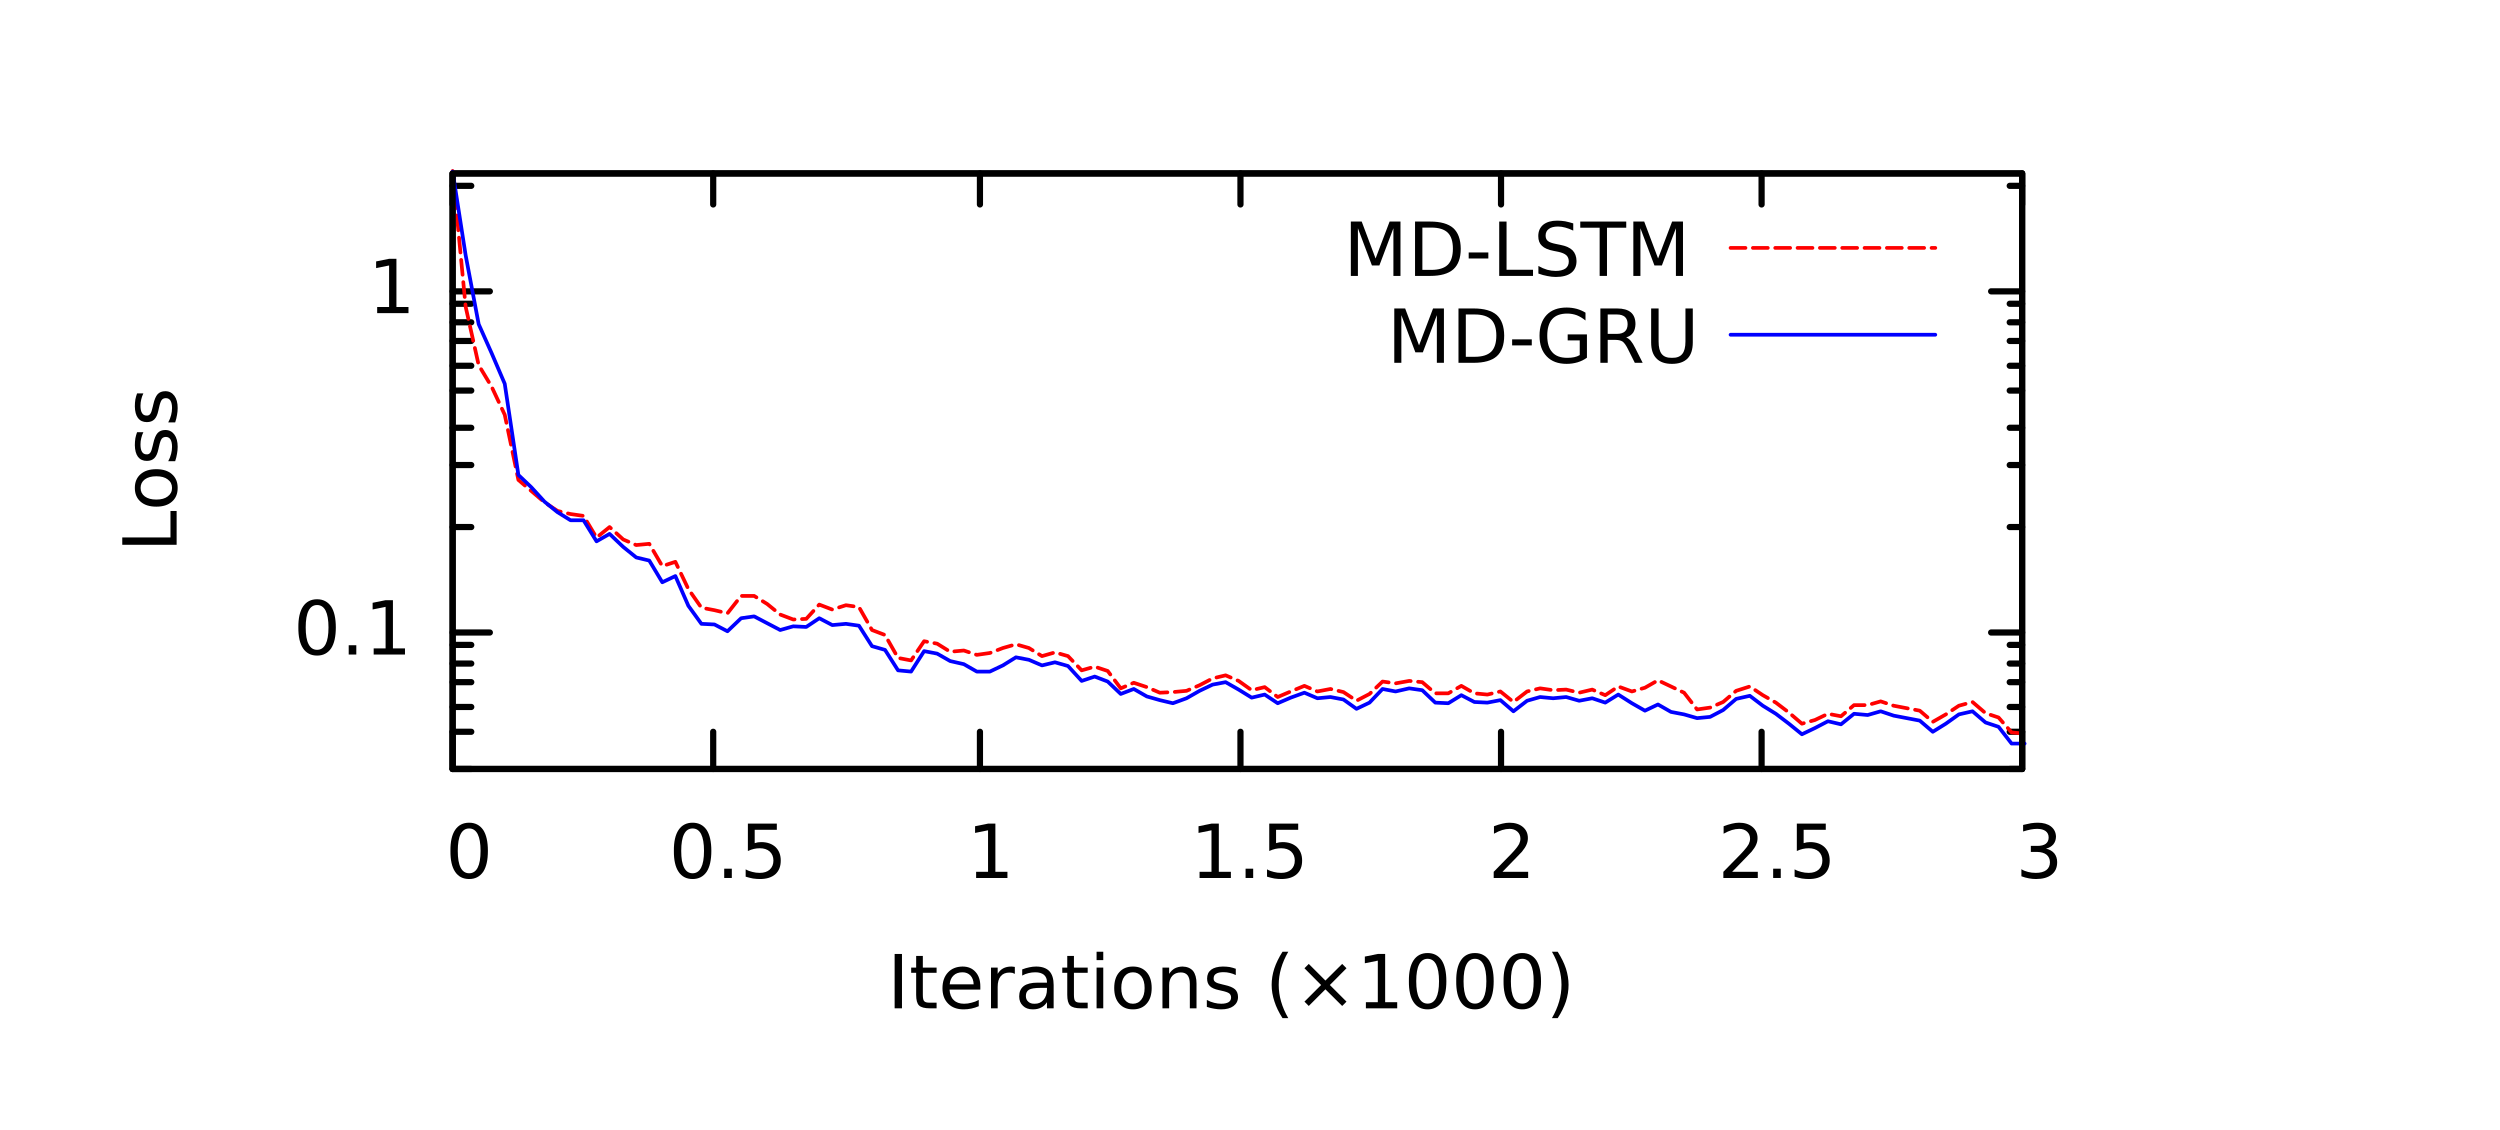 <?xml version="1.0" encoding="UTF-8"?>
<svg xmlns="http://www.w3.org/2000/svg" xmlns:xlink="http://www.w3.org/1999/xlink" width="298.216pt" height="134.77pt" viewBox="0 0 298.216 134.77" version="1.1">
<defs>
<g>
<symbol overflow="visible" id="glyph0-0">
<path style="stroke:none;" d="M 0.438 1.578 L 0.438 -6.266 L 4.891 -6.266 L 4.891 1.578 Z M 0.938 1.078 L 4.391 1.078 L 4.391 -5.766 L 0.938 -5.766 Z M 0.938 1.078 "/>
</symbol>
<symbol overflow="visible" id="glyph0-1">
<path style="stroke:none;" d=""/>
</symbol>
<symbol overflow="visible" id="glyph0-2">
<path style="stroke:none;" d="M 2.828 -5.906 C 2.379 -5.906 2.039 -5.68 1.812 -5.234 C 1.582 -4.785 1.469 -4.117 1.469 -3.234 C 1.469 -2.336 1.582 -1.672 1.812 -1.234 C 2.039 -0.785 2.379 -0.562 2.828 -0.562 C 3.273 -0.562 3.613 -0.785 3.844 -1.234 C 4.07 -1.672 4.188 -2.336 4.188 -3.234 C 4.188 -4.117 4.07 -4.785 3.844 -5.234 C 3.613 -5.68 3.273 -5.906 2.828 -5.906 Z M 2.828 -6.594 C 3.547 -6.594 4.102 -6.305 4.5 -5.734 C 4.875 -5.16 5.062 -4.328 5.062 -3.234 C 5.062 -2.141 4.875 -1.305 4.5 -0.734 C 4.102 -0.16 3.547 0.125 2.828 0.125 C 2.098 0.125 1.539 -0.16 1.156 -0.734 C 0.77 -1.305 0.582 -2.141 0.594 -3.234 C 0.582 -4.328 0.77 -5.16 1.156 -5.734 C 1.539 -6.305 2.098 -6.594 2.828 -6.594 Z M 2.828 -6.594 "/>
</symbol>
<symbol overflow="visible" id="glyph0-3">
<path style="stroke:none;" d="M 0.953 -1.109 L 1.859 -1.109 L 1.859 0 L 0.953 0 Z M 0.953 -1.109 "/>
</symbol>
<symbol overflow="visible" id="glyph0-4">
<path style="stroke:none;" d="M 1.109 -0.734 L 2.531 -0.734 L 2.531 -5.688 L 0.984 -5.375 L 0.984 -6.172 L 2.531 -6.484 L 3.406 -6.484 L 3.406 -0.734 L 4.844 -0.734 L 4.844 0 L 1.109 0 Z M 1.109 -0.734 "/>
</symbol>
<symbol overflow="visible" id="glyph0-5">
<path style="stroke:none;" d="M 0.953 -6.484 L 4.406 -6.484 L 4.406 -5.75 L 1.766 -5.75 L 1.766 -4.156 C 1.891 -4.195 2.016 -4.227 2.141 -4.25 C 2.266 -4.27 2.395 -4.281 2.531 -4.281 C 3.25 -4.281 3.82 -4.082 4.25 -3.688 C 4.664 -3.289 4.875 -2.754 4.875 -2.078 C 4.875 -1.379 4.66 -0.836 4.234 -0.453 C 3.797 -0.066 3.18 0.125 2.391 0.125 C 2.117 0.125 1.844 0.102 1.562 0.062 C 1.281 0.008 0.988 -0.062 0.688 -0.156 L 0.688 -1.031 C 0.945 -0.883 1.219 -0.781 1.5 -0.719 C 1.77 -0.645 2.062 -0.609 2.375 -0.609 C 2.875 -0.609 3.27 -0.738 3.562 -1 C 3.852 -1.27 4 -1.629 4 -2.078 C 4 -2.523 3.852 -2.883 3.562 -3.156 C 3.27 -3.414 2.875 -3.547 2.375 -3.547 C 2.133 -3.547 1.898 -3.52 1.672 -3.469 C 1.441 -3.414 1.203 -3.332 0.953 -3.219 Z M 0.953 -6.484 "/>
</symbol>
<symbol overflow="visible" id="glyph0-6">
<path style="stroke:none;" d="M 1.703 -0.734 L 4.766 -0.734 L 4.766 0 L 0.656 0 L 0.656 -0.734 C 0.977 -1.078 1.43 -1.539 2.016 -2.125 C 2.586 -2.695 2.945 -3.07 3.094 -3.25 C 3.375 -3.562 3.57 -3.828 3.688 -4.047 C 3.789 -4.266 3.844 -4.477 3.844 -4.688 C 3.844 -5.031 3.723 -5.312 3.484 -5.531 C 3.242 -5.75 2.93 -5.859 2.547 -5.859 C 2.266 -5.859 1.973 -5.812 1.672 -5.719 C 1.367 -5.625 1.039 -5.477 0.688 -5.281 L 0.688 -6.172 C 1.039 -6.305 1.375 -6.41 1.688 -6.484 C 1.988 -6.555 2.27 -6.594 2.531 -6.594 C 3.195 -6.594 3.727 -6.426 4.125 -6.094 C 4.531 -5.758 4.734 -5.312 4.734 -4.75 C 4.734 -4.477 4.68 -4.227 4.578 -4 C 4.484 -3.758 4.301 -3.473 4.031 -3.141 C 3.957 -3.055 3.727 -2.816 3.344 -2.422 C 2.957 -2.016 2.41 -1.453 1.703 -0.734 Z M 1.703 -0.734 "/>
</symbol>
<symbol overflow="visible" id="glyph0-7">
<path style="stroke:none;" d="M 3.609 -3.5 C 4.023 -3.406 4.352 -3.219 4.594 -2.938 C 4.82 -2.656 4.938 -2.305 4.938 -1.891 C 4.938 -1.242 4.719 -0.75 4.281 -0.406 C 3.844 -0.051 3.219 0.125 2.406 0.125 C 2.133 0.125 1.859 0.098 1.578 0.047 C 1.285 -0.004 0.984 -0.086 0.672 -0.203 L 0.672 -1.047 C 0.91 -0.898 1.176 -0.789 1.469 -0.719 C 1.758 -0.645 2.066 -0.609 2.391 -0.609 C 2.93 -0.609 3.348 -0.719 3.641 -0.938 C 3.93 -1.156 4.078 -1.473 4.078 -1.891 C 4.066 -2.266 3.93 -2.562 3.672 -2.781 C 3.398 -2.988 3.023 -3.098 2.547 -3.109 L 1.797 -3.109 L 1.797 -3.828 L 2.594 -3.828 C 3.02 -3.828 3.348 -3.91 3.578 -4.078 C 3.805 -4.254 3.922 -4.504 3.922 -4.828 C 3.922 -5.16 3.801 -5.414 3.562 -5.594 C 3.32 -5.77 2.984 -5.859 2.547 -5.859 C 2.305 -5.859 2.051 -5.832 1.781 -5.781 C 1.508 -5.727 1.207 -5.648 0.875 -5.547 L 0.875 -6.328 C 1.207 -6.41 1.52 -6.477 1.812 -6.531 C 2.102 -6.57 2.375 -6.594 2.625 -6.594 C 3.289 -6.594 3.816 -6.441 4.203 -6.141 C 4.586 -5.836 4.785 -5.43 4.797 -4.922 C 4.785 -4.555 4.68 -4.254 4.484 -4.016 C 4.273 -3.766 3.984 -3.594 3.609 -3.5 Z M 3.609 -3.5 "/>
</symbol>
<symbol overflow="visible" id="glyph0-8">
<path style="stroke:none;" d="M 0.875 -6.484 L 1.75 -6.484 L 1.75 0 L 0.875 0 Z M 0.875 -6.484 "/>
</symbol>
<symbol overflow="visible" id="glyph0-9">
<path style="stroke:none;" d="M 1.625 -6.25 L 1.625 -4.859 L 3.266 -4.859 L 3.266 -4.234 L 1.625 -4.234 L 1.625 -1.609 C 1.625 -1.203 1.68 -0.945 1.797 -0.844 C 1.898 -0.727 2.117 -0.672 2.453 -0.672 L 3.266 -0.672 L 3.266 0 L 2.453 0 C 1.836 0 1.41 -0.113 1.172 -0.344 C 0.941 -0.57 0.828 -0.992 0.828 -1.609 L 0.828 -4.234 L 0.234 -4.234 L 0.234 -4.859 L 0.828 -4.859 L 0.828 -6.25 Z M 1.625 -6.25 "/>
</symbol>
<symbol overflow="visible" id="glyph0-10">
<path style="stroke:none;" d="M 5 -2.625 L 5 -2.234 L 1.328 -2.234 C 1.359 -1.68 1.523 -1.266 1.828 -0.984 C 2.117 -0.691 2.531 -0.547 3.062 -0.547 C 3.363 -0.547 3.66 -0.586 3.953 -0.672 C 4.242 -0.734 4.531 -0.844 4.812 -1 L 4.812 -0.25 C 4.52 -0.125 4.223 -0.031 3.922 0.031 C 3.617 0.094 3.316 0.125 3.016 0.125 C 2.234 0.125 1.617 -0.098 1.172 -0.547 C 0.711 -1.004 0.484 -1.617 0.484 -2.391 C 0.484 -3.18 0.703 -3.812 1.141 -4.281 C 1.566 -4.738 2.145 -4.973 2.875 -4.984 C 3.531 -4.984 4.047 -4.77 4.422 -4.344 C 4.805 -3.926 5 -3.352 5 -2.625 Z M 4.203 -2.859 C 4.191 -3.297 4.066 -3.645 3.828 -3.906 C 3.586 -4.164 3.27 -4.297 2.875 -4.297 C 2.426 -4.297 2.07 -4.172 1.812 -3.922 C 1.539 -3.672 1.383 -3.316 1.344 -2.859 Z M 4.203 -2.859 "/>
</symbol>
<symbol overflow="visible" id="glyph0-11">
<path style="stroke:none;" d="M 3.656 -4.109 C 3.562 -4.16 3.461 -4.203 3.359 -4.234 C 3.254 -4.254 3.141 -4.266 3.016 -4.266 C 2.555 -4.266 2.207 -4.117 1.969 -3.828 C 1.727 -3.535 1.609 -3.113 1.609 -2.562 L 1.609 0 L 0.812 0 L 0.812 -4.859 L 1.609 -4.859 L 1.609 -4.109 C 1.773 -4.398 1.992 -4.617 2.266 -4.766 C 2.535 -4.91 2.863 -4.984 3.25 -4.984 C 3.301 -4.973 3.359 -4.969 3.422 -4.969 C 3.492 -4.957 3.57 -4.945 3.656 -4.938 Z M 3.656 -4.109 "/>
</symbol>
<symbol overflow="visible" id="glyph0-12">
<path style="stroke:none;" d="M 3.047 -2.438 C 2.398 -2.438 1.953 -2.363 1.703 -2.219 C 1.453 -2.07 1.328 -1.82 1.328 -1.469 C 1.328 -1.188 1.422 -0.961 1.609 -0.797 C 1.797 -0.617 2.051 -0.535 2.375 -0.547 C 2.812 -0.535 3.164 -0.691 3.438 -1.016 C 3.707 -1.328 3.844 -1.742 3.844 -2.266 L 3.844 -2.438 Z M 4.641 -2.781 L 4.641 0 L 3.844 0 L 3.844 -0.734 C 3.656 -0.441 3.426 -0.227 3.156 -0.094 C 2.883 0.051 2.551 0.125 2.156 0.125 C 1.656 0.125 1.266 -0.016 0.984 -0.297 C 0.68 -0.578 0.531 -0.953 0.531 -1.422 C 0.531 -1.961 0.711 -2.375 1.078 -2.656 C 1.441 -2.926 1.988 -3.062 2.719 -3.062 L 3.844 -3.062 L 3.844 -3.141 C 3.844 -3.504 3.723 -3.789 3.484 -4 C 3.234 -4.195 2.895 -4.297 2.469 -4.297 C 2.188 -4.297 1.914 -4.266 1.656 -4.203 C 1.383 -4.141 1.129 -4.039 0.891 -3.906 L 0.891 -4.641 C 1.18 -4.754 1.461 -4.836 1.734 -4.891 C 2.016 -4.953 2.285 -4.984 2.547 -4.984 C 3.242 -4.984 3.77 -4.801 4.125 -4.438 C 4.469 -4.07 4.641 -3.52 4.641 -2.781 Z M 4.641 -2.781 "/>
</symbol>
<symbol overflow="visible" id="glyph0-13">
<path style="stroke:none;" d="M 0.844 -4.859 L 1.641 -4.859 L 1.641 0 L 0.844 0 Z M 0.844 -6.75 L 1.641 -6.75 L 1.641 -5.75 L 0.844 -5.75 Z M 0.844 -6.75 "/>
</symbol>
<symbol overflow="visible" id="glyph0-14">
<path style="stroke:none;" d="M 2.719 -4.297 C 2.289 -4.297 1.953 -4.129 1.703 -3.797 C 1.453 -3.461 1.328 -3.004 1.328 -2.422 C 1.328 -1.836 1.453 -1.383 1.703 -1.062 C 1.953 -0.719 2.289 -0.547 2.719 -0.547 C 3.145 -0.547 3.484 -0.719 3.734 -1.062 C 3.984 -1.383 4.109 -1.836 4.109 -2.422 C 4.109 -3.004 3.984 -3.461 3.734 -3.797 C 3.484 -4.129 3.145 -4.297 2.719 -4.297 Z M 2.719 -4.984 C 3.414 -4.984 3.961 -4.754 4.359 -4.297 C 4.754 -3.848 4.953 -3.223 4.953 -2.422 C 4.953 -1.629 4.754 -1.008 4.359 -0.562 C 3.961 -0.102 3.414 0.125 2.719 0.125 C 2.02 0.125 1.473 -0.102 1.078 -0.562 C 0.68 -1.008 0.484 -1.629 0.484 -2.422 C 0.484 -3.223 0.68 -3.848 1.078 -4.297 C 1.473 -4.754 2.02 -4.984 2.719 -4.984 Z M 2.719 -4.984 "/>
</symbol>
<symbol overflow="visible" id="glyph0-15">
<path style="stroke:none;" d="M 4.875 -2.938 L 4.875 0 L 4.078 0 L 4.078 -2.906 C 4.078 -3.363 3.988 -3.707 3.812 -3.938 C 3.633 -4.164 3.363 -4.281 3 -4.281 C 2.57 -4.281 2.234 -4.145 1.984 -3.875 C 1.734 -3.594 1.609 -3.219 1.609 -2.75 L 1.609 0 L 0.812 0 L 0.812 -4.859 L 1.609 -4.859 L 1.609 -4.109 C 1.797 -4.398 2.02 -4.617 2.281 -4.766 C 2.539 -4.898 2.844 -4.973 3.188 -4.984 C 3.738 -4.973 4.16 -4.801 4.453 -4.469 C 4.734 -4.113 4.875 -3.602 4.875 -2.938 Z M 4.875 -2.938 "/>
</symbol>
<symbol overflow="visible" id="glyph0-16">
<path style="stroke:none;" d="M 3.938 -4.719 L 3.938 -3.969 C 3.707 -4.082 3.473 -4.164 3.234 -4.219 C 2.992 -4.281 2.742 -4.312 2.484 -4.312 C 2.078 -4.312 1.781 -4.25 1.594 -4.125 C 1.395 -4.008 1.297 -3.828 1.297 -3.578 C 1.285 -3.391 1.352 -3.242 1.5 -3.141 C 1.633 -3.035 1.922 -2.938 2.359 -2.844 L 2.625 -2.781 C 3.195 -2.656 3.602 -2.484 3.844 -2.266 C 4.082 -2.047 4.203 -1.738 4.203 -1.344 C 4.203 -0.895 4.02 -0.535 3.656 -0.266 C 3.301 -0.004 2.812 0.125 2.188 0.125 C 1.926 0.125 1.656 0.098 1.375 0.047 C 1.094 0.004 0.797 -0.066 0.484 -0.172 L 0.484 -1 C 0.773 -0.844 1.066 -0.727 1.359 -0.656 C 1.641 -0.582 1.922 -0.547 2.203 -0.547 C 2.578 -0.547 2.867 -0.609 3.078 -0.734 C 3.273 -0.859 3.375 -1.039 3.375 -1.281 C 3.375 -1.5 3.301 -1.664 3.156 -1.781 C 3.008 -1.895 2.691 -2.004 2.203 -2.109 L 1.922 -2.172 C 1.422 -2.273 1.062 -2.438 0.844 -2.656 C 0.625 -2.875 0.516 -3.172 0.516 -3.547 C 0.516 -4.004 0.676 -4.359 1 -4.609 C 1.32 -4.848 1.785 -4.973 2.391 -4.984 C 2.68 -4.984 2.957 -4.961 3.219 -4.922 C 3.477 -4.867 3.719 -4.801 3.938 -4.719 Z M 3.938 -4.719 "/>
</symbol>
<symbol overflow="visible" id="glyph0-17">
<path style="stroke:none;" d="M 2.75 -6.75 C 2.363 -6.082 2.078 -5.422 1.891 -4.766 C 1.703 -4.117 1.609 -3.461 1.609 -2.797 C 1.609 -2.117 1.703 -1.457 1.891 -0.812 C 2.078 -0.156 2.363 0.504 2.75 1.172 L 2.062 1.172 C 1.625 0.492 1.301 -0.172 1.094 -0.828 C 0.875 -1.484 0.766 -2.141 0.766 -2.797 C 0.766 -3.43 0.867 -4.078 1.078 -4.734 C 1.297 -5.391 1.625 -6.062 2.062 -6.75 Z M 2.75 -6.75 "/>
</symbol>
<symbol overflow="visible" id="glyph0-18">
<path style="stroke:none;" d="M 6.234 -4.781 L 4.25 -2.781 L 6.234 -0.797 L 5.719 -0.281 L 3.719 -2.266 L 1.734 -0.281 L 1.219 -0.797 L 3.203 -2.781 L 1.219 -4.781 L 1.734 -5.297 L 3.719 -3.312 L 5.719 -5.297 Z M 6.234 -4.781 "/>
</symbol>
<symbol overflow="visible" id="glyph0-19">
<path style="stroke:none;" d="M 0.719 -6.75 L 1.406 -6.75 C 1.844 -6.062 2.172 -5.391 2.391 -4.734 C 2.598 -4.078 2.703 -3.43 2.703 -2.797 C 2.703 -2.141 2.598 -1.484 2.391 -0.828 C 2.172 -0.172 1.844 0.492 1.406 1.172 L 0.719 1.172 C 1.102 0.504 1.391 -0.156 1.578 -0.812 C 1.766 -1.457 1.859 -2.117 1.859 -2.797 C 1.859 -3.461 1.766 -4.117 1.578 -4.766 C 1.391 -5.422 1.102 -6.082 0.719 -6.75 Z M 0.719 -6.75 "/>
</symbol>
<symbol overflow="visible" id="glyph0-20">
<path style="stroke:none;" d="M 0.875 -6.484 L 2.172 -6.484 L 3.828 -2.078 L 5.5 -6.484 L 6.797 -6.484 L 6.797 0 L 5.953 0 L 5.953 -5.688 L 4.281 -1.25 L 3.391 -1.25 L 1.719 -5.688 L 1.719 0 L 0.875 0 Z M 0.875 -6.484 "/>
</symbol>
<symbol overflow="visible" id="glyph0-21">
<path style="stroke:none;" d="M 1.75 -5.766 L 1.75 -0.719 L 2.812 -0.719 C 3.707 -0.719 4.363 -0.922 4.781 -1.328 C 5.188 -1.734 5.391 -2.375 5.391 -3.25 C 5.391 -4.113 5.188 -4.75 4.781 -5.156 C 4.363 -5.562 3.707 -5.766 2.812 -5.766 Z M 0.875 -6.484 L 2.672 -6.484 C 3.922 -6.484 4.844 -6.223 5.438 -5.703 C 6.02 -5.172 6.316 -4.352 6.328 -3.25 C 6.328 -2.133 6.031 -1.312 5.438 -0.781 C 4.844 -0.258 3.922 0 2.672 0 L 0.875 0 Z M 0.875 -6.484 "/>
</symbol>
<symbol overflow="visible" id="glyph0-22">
<path style="stroke:none;" d="M 0.438 -2.797 L 2.781 -2.797 L 2.781 -2.078 L 0.438 -2.078 Z M 0.438 -2.797 "/>
</symbol>
<symbol overflow="visible" id="glyph0-23">
<path style="stroke:none;" d="M 0.875 -6.484 L 1.75 -6.484 L 1.75 -0.734 L 4.906 -0.734 L 4.906 0 L 0.875 0 Z M 0.875 -6.484 "/>
</symbol>
<symbol overflow="visible" id="glyph0-24">
<path style="stroke:none;" d="M 4.766 -6.266 L 4.766 -5.406 C 4.422 -5.57 4.102 -5.691 3.812 -5.766 C 3.52 -5.848 3.234 -5.891 2.953 -5.891 C 2.473 -5.891 2.109 -5.797 1.859 -5.609 C 1.598 -5.422 1.469 -5.156 1.469 -4.812 C 1.469 -4.531 1.555 -4.316 1.734 -4.172 C 1.898 -4.023 2.223 -3.906 2.703 -3.812 L 3.234 -3.703 C 3.891 -3.578 4.375 -3.359 4.688 -3.047 C 4.988 -2.734 5.145 -2.312 5.156 -1.781 C 5.156 -1.156 4.941 -0.68 4.516 -0.359 C 4.086 -0.035 3.473 0.125 2.672 0.125 C 2.359 0.125 2.031 0.086 1.688 0.016 C 1.332 -0.047 0.973 -0.145 0.609 -0.281 L 0.609 -1.188 C 0.961 -0.988 1.312 -0.836 1.656 -0.734 C 2 -0.641 2.336 -0.594 2.672 -0.594 C 3.16 -0.594 3.547 -0.688 3.828 -0.875 C 4.098 -1.07 4.234 -1.352 4.234 -1.719 C 4.234 -2.039 4.133 -2.289 3.938 -2.469 C 3.738 -2.645 3.422 -2.781 2.984 -2.875 L 2.438 -2.984 C 1.781 -3.109 1.312 -3.312 1.031 -3.594 C 0.738 -3.863 0.594 -4.25 0.594 -4.75 C 0.594 -5.32 0.789 -5.773 1.188 -6.109 C 1.594 -6.43 2.148 -6.594 2.859 -6.594 C 3.16 -6.594 3.473 -6.566 3.797 -6.516 C 4.109 -6.453 4.43 -6.367 4.766 -6.266 Z M 4.766 -6.266 "/>
</symbol>
<symbol overflow="visible" id="glyph0-25">
<path style="stroke:none;" d="M -0.031 -6.484 L 5.453 -6.484 L 5.453 -5.75 L 3.156 -5.75 L 3.156 0 L 2.281 0 L 2.281 -5.75 L -0.031 -5.75 Z M -0.031 -6.484 "/>
</symbol>
<symbol overflow="visible" id="glyph0-26">
<path style="stroke:none;" d="M 5.297 -0.922 L 5.297 -2.672 L 3.859 -2.672 L 3.859 -3.391 L 6.156 -3.391 L 6.156 -0.609 C 5.82 -0.367 5.453 -0.188 5.047 -0.062 C 4.629 0.062 4.191 0.125 3.734 0.125 C 2.711 0.125 1.922 -0.172 1.359 -0.766 C 0.785 -1.359 0.5 -2.18 0.5 -3.234 C 0.5 -4.285 0.785 -5.113 1.359 -5.719 C 1.922 -6.301 2.711 -6.594 3.734 -6.594 C 4.148 -6.594 4.551 -6.539 4.938 -6.438 C 5.312 -6.332 5.66 -6.18 5.984 -5.984 L 5.984 -5.047 C 5.66 -5.316 5.316 -5.523 4.953 -5.672 C 4.586 -5.805 4.207 -5.875 3.812 -5.875 C 3.008 -5.875 2.41 -5.656 2.016 -5.219 C 1.617 -4.77 1.422 -4.109 1.422 -3.234 C 1.422 -2.359 1.617 -1.703 2.016 -1.266 C 2.41 -0.816 3.008 -0.594 3.812 -0.594 C 4.113 -0.594 4.391 -0.617 4.641 -0.672 C 4.879 -0.723 5.098 -0.805 5.297 -0.922 Z M 5.297 -0.922 "/>
</symbol>
<symbol overflow="visible" id="glyph0-27">
<path style="stroke:none;" d="M 3.953 -3.031 C 4.129 -2.969 4.312 -2.832 4.5 -2.625 C 4.676 -2.414 4.852 -2.129 5.031 -1.766 L 5.922 0 L 4.984 0 L 4.156 -1.656 C 3.938 -2.094 3.727 -2.383 3.531 -2.531 C 3.32 -2.664 3.047 -2.734 2.703 -2.734 L 1.75 -2.734 L 1.75 0 L 0.875 0 L 0.875 -6.484 L 2.859 -6.484 C 3.598 -6.484 4.148 -6.328 4.516 -6.016 C 4.879 -5.703 5.062 -5.234 5.062 -4.609 C 5.051 -4.203 4.957 -3.863 4.781 -3.594 C 4.582 -3.32 4.305 -3.133 3.953 -3.031 Z M 1.75 -5.766 L 1.75 -3.453 L 2.859 -3.453 C 3.273 -3.453 3.594 -3.551 3.812 -3.75 C 4.02 -3.945 4.125 -4.234 4.125 -4.609 C 4.125 -4.984 4.02 -5.27 3.812 -5.469 C 3.594 -5.664 3.273 -5.766 2.859 -5.766 Z M 1.75 -5.766 "/>
</symbol>
<symbol overflow="visible" id="glyph0-28">
<path style="stroke:none;" d="M 0.766 -6.484 L 1.656 -6.484 L 1.656 -2.547 C 1.656 -1.848 1.781 -1.348 2.031 -1.047 C 2.281 -0.734 2.688 -0.582 3.25 -0.594 C 3.812 -0.582 4.219 -0.734 4.469 -1.047 C 4.727 -1.348 4.859 -1.848 4.859 -2.547 L 4.859 -6.484 L 5.734 -6.484 L 5.734 -2.438 C 5.734 -1.582 5.523 -0.941 5.109 -0.516 C 4.68 -0.086 4.062 0.125 3.25 0.125 C 2.426 0.125 1.812 -0.086 1.406 -0.516 C 0.977 -0.941 0.766 -1.582 0.766 -2.438 Z M 0.766 -6.484 "/>
</symbol>
<symbol overflow="visible" id="glyph1-0">
<path style="stroke:none;" d="M 1.578 -0.438 L -6.266 -0.438 L -6.266 -4.891 L 1.578 -4.891 Z M 1.078 -0.938 L 1.078 -4.391 L -5.766 -4.391 L -5.766 -0.938 Z M 1.078 -0.938 "/>
</symbol>
<symbol overflow="visible" id="glyph1-1">
<path style="stroke:none;" d="M -6.484 -0.875 L -6.484 -1.75 L -0.734 -1.75 L -0.734 -4.906 L 0 -4.906 L 0 -0.875 Z M -6.484 -0.875 "/>
</symbol>
<symbol overflow="visible" id="glyph1-2">
<path style="stroke:none;" d="M -4.297 -2.719 C -4.297 -2.289 -4.129 -1.953 -3.797 -1.703 C -3.461 -1.453 -3.004 -1.328 -2.422 -1.328 C -1.836 -1.328 -1.383 -1.453 -1.062 -1.703 C -0.719 -1.953 -0.547 -2.289 -0.547 -2.719 C -0.547 -3.145 -0.719 -3.484 -1.062 -3.734 C -1.383 -3.984 -1.836 -4.109 -2.422 -4.109 C -3.004 -4.109 -3.461 -3.984 -3.797 -3.734 C -4.129 -3.484 -4.297 -3.145 -4.297 -2.719 Z M -4.984 -2.719 C -4.984 -3.414 -4.754 -3.961 -4.297 -4.359 C -3.848 -4.754 -3.223 -4.953 -2.422 -4.953 C -1.629 -4.953 -1.008 -4.754 -0.562 -4.359 C -0.102 -3.961 0.125 -3.414 0.125 -2.719 C 0.125 -2.02 -0.102 -1.473 -0.562 -1.078 C -1.008 -0.68 -1.629 -0.484 -2.422 -0.484 C -3.223 -0.484 -3.848 -0.68 -4.297 -1.078 C -4.754 -1.473 -4.984 -2.02 -4.984 -2.719 Z M -4.984 -2.719 "/>
</symbol>
<symbol overflow="visible" id="glyph1-3">
<path style="stroke:none;" d="M -4.719 -3.938 L -3.969 -3.938 C -4.082 -3.707 -4.164 -3.473 -4.219 -3.234 C -4.281 -2.992 -4.312 -2.742 -4.312 -2.484 C -4.312 -2.078 -4.25 -1.781 -4.125 -1.594 C -4.008 -1.395 -3.828 -1.297 -3.578 -1.297 C -3.391 -1.285 -3.242 -1.352 -3.141 -1.5 C -3.035 -1.633 -2.938 -1.922 -2.844 -2.359 L -2.781 -2.625 C -2.656 -3.195 -2.484 -3.602 -2.266 -3.844 C -2.047 -4.082 -1.738 -4.203 -1.344 -4.203 C -0.895 -4.203 -0.535 -4.02 -0.266 -3.656 C -0.004 -3.301 0.125 -2.812 0.125 -2.188 C 0.125 -1.926 0.098 -1.656 0.047 -1.375 C 0.004 -1.094 -0.066 -0.797 -0.172 -0.484 L -1 -0.484 C -0.844 -0.773 -0.727 -1.066 -0.656 -1.359 C -0.582 -1.641 -0.547 -1.922 -0.547 -2.203 C -0.547 -2.578 -0.609 -2.867 -0.734 -3.078 C -0.859 -3.273 -1.039 -3.375 -1.281 -3.375 C -1.5 -3.375 -1.664 -3.301 -1.781 -3.156 C -1.895 -3.008 -2.004 -2.691 -2.109 -2.203 L -2.172 -1.922 C -2.273 -1.422 -2.438 -1.062 -2.656 -0.844 C -2.875 -0.625 -3.172 -0.516 -3.547 -0.516 C -4.004 -0.516 -4.359 -0.676 -4.609 -1 C -4.848 -1.32 -4.973 -1.785 -4.984 -2.391 C -4.984 -2.68 -4.961 -2.957 -4.922 -3.219 C -4.867 -3.477 -4.801 -3.719 -4.719 -3.938 Z M -4.719 -3.938 "/>
</symbol>
</g>
</defs>
<g id="surface1">
<path style="fill:none;stroke-width:1;stroke-linecap:round;stroke-linejoin:round;stroke:rgb(0%,0%,0%);stroke-opacity:1;stroke-miterlimit:10;" d="M 59.5 110.499 L 62.502 110.499 " transform="matrix(0.74,0,0,0.74,9.963,9.961)"/>
<path style="fill:none;stroke-width:1;stroke-linecap:round;stroke-linejoin:round;stroke:rgb(0%,0%,0%);stroke-opacity:1;stroke-miterlimit:10;" d="M 312.498 110.499 L 310.499 110.499 " transform="matrix(0.74,0,0,0.74,9.963,9.961)"/>
<path style="fill:none;stroke-width:1;stroke-linecap:round;stroke-linejoin:round;stroke:rgb(0%,0%,0%);stroke-opacity:1;stroke-miterlimit:10;" d="M 59.5 104.501 L 62.502 104.501 " transform="matrix(0.74,0,0,0.74,9.963,9.961)"/>
<path style="fill:none;stroke-width:1;stroke-linecap:round;stroke-linejoin:round;stroke:rgb(0%,0%,0%);stroke-opacity:1;stroke-miterlimit:10;" d="M 312.498 104.501 L 310.499 104.501 " transform="matrix(0.74,0,0,0.74,9.963,9.961)"/>
<path style="fill:none;stroke-width:1;stroke-linecap:round;stroke-linejoin:round;stroke:rgb(0%,0%,0%);stroke-opacity:1;stroke-miterlimit:10;" d="M 59.5 100.501 L 62.502 100.501 " transform="matrix(0.74,0,0,0.74,9.963,9.961)"/>
<path style="fill:none;stroke-width:1;stroke-linecap:round;stroke-linejoin:round;stroke:rgb(0%,0%,0%);stroke-opacity:1;stroke-miterlimit:10;" d="M 312.498 100.501 L 310.499 100.501 " transform="matrix(0.74,0,0,0.74,9.963,9.961)"/>
<path style="fill:none;stroke-width:1;stroke-linecap:round;stroke-linejoin:round;stroke:rgb(0%,0%,0%);stroke-opacity:1;stroke-miterlimit:10;" d="M 59.5 96.502 L 62.502 96.502 " transform="matrix(0.74,0,0,0.74,9.963,9.961)"/>
<path style="fill:none;stroke-width:1;stroke-linecap:round;stroke-linejoin:round;stroke:rgb(0%,0%,0%);stroke-opacity:1;stroke-miterlimit:10;" d="M 312.498 96.502 L 310.499 96.502 " transform="matrix(0.74,0,0,0.74,9.963,9.961)"/>
<path style="fill:none;stroke-width:1;stroke-linecap:round;stroke-linejoin:round;stroke:rgb(0%,0%,0%);stroke-opacity:1;stroke-miterlimit:10;" d="M 59.5 93.5 L 62.502 93.5 " transform="matrix(0.74,0,0,0.74,9.963,9.961)"/>
<path style="fill:none;stroke-width:1;stroke-linecap:round;stroke-linejoin:round;stroke:rgb(0%,0%,0%);stroke-opacity:1;stroke-miterlimit:10;" d="M 312.498 93.5 L 310.499 93.5 " transform="matrix(0.74,0,0,0.74,9.963,9.961)"/>
<path style="fill:none;stroke-width:1;stroke-linecap:round;stroke-linejoin:round;stroke:rgb(0%,0%,0%);stroke-opacity:1;stroke-miterlimit:10;" d="M 59.5 90.498 L 62.502 90.498 " transform="matrix(0.74,0,0,0.74,9.963,9.961)"/>
<path style="fill:none;stroke-width:1;stroke-linecap:round;stroke-linejoin:round;stroke:rgb(0%,0%,0%);stroke-opacity:1;stroke-miterlimit:10;" d="M 312.498 90.498 L 310.499 90.498 " transform="matrix(0.74,0,0,0.74,9.963,9.961)"/>
<path style="fill:none;stroke-width:1;stroke-linecap:round;stroke-linejoin:round;stroke:rgb(0%,0%,0%);stroke-opacity:1;stroke-miterlimit:10;" d="M 59.5 88.499 L 65.498 88.499 " transform="matrix(0.74,0,0,0.74,9.963,9.961)"/>
<path style="fill:none;stroke-width:1;stroke-linecap:round;stroke-linejoin:round;stroke:rgb(0%,0%,0%);stroke-opacity:1;stroke-miterlimit:10;" d="M 312.498 88.499 L 307.502 88.499 " transform="matrix(0.74,0,0,0.74,9.963,9.961)"/>
<g style="fill:rgb(0%,0%,0%);fill-opacity:1;">
  <use xlink:href="#glyph0-1" x="32.175" y="78.077"/>
</g>
<g style="fill:rgb(0%,0%,0%);fill-opacity:1;">
  <use xlink:href="#glyph0-2" x="34.997" y="78.077"/>
</g>
<g style="fill:rgb(0%,0%,0%);fill-opacity:1;">
  <use xlink:href="#glyph0-3" x="40.643" y="78.077"/>
</g>
<g style="fill:rgb(0%,0%,0%);fill-opacity:1;">
  <use xlink:href="#glyph0-4" x="43.465" y="78.077"/>
</g>
<path style="fill:none;stroke-width:1;stroke-linecap:round;stroke-linejoin:round;stroke:rgb(0%,0%,0%);stroke-opacity:1;stroke-miterlimit:10;" d="M 59.5 71.499 L 62.502 71.499 " transform="matrix(0.74,0,0,0.74,9.963,9.961)"/>
<path style="fill:none;stroke-width:1;stroke-linecap:round;stroke-linejoin:round;stroke:rgb(0%,0%,0%);stroke-opacity:1;stroke-miterlimit:10;" d="M 312.498 71.499 L 310.499 71.499 " transform="matrix(0.74,0,0,0.74,9.963,9.961)"/>
<path style="fill:none;stroke-width:1;stroke-linecap:round;stroke-linejoin:round;stroke:rgb(0%,0%,0%);stroke-opacity:1;stroke-miterlimit:10;" d="M 59.5 61.501 L 62.502 61.501 " transform="matrix(0.74,0,0,0.74,9.963,9.961)"/>
<path style="fill:none;stroke-width:1;stroke-linecap:round;stroke-linejoin:round;stroke:rgb(0%,0%,0%);stroke-opacity:1;stroke-miterlimit:10;" d="M 312.498 61.501 L 310.499 61.501 " transform="matrix(0.74,0,0,0.74,9.963,9.961)"/>
<path style="fill:none;stroke-width:1;stroke-linecap:round;stroke-linejoin:round;stroke:rgb(0%,0%,0%);stroke-opacity:1;stroke-miterlimit:10;" d="M 59.5 55.497 L 62.502 55.497 " transform="matrix(0.74,0,0,0.74,9.963,9.961)"/>
<path style="fill:none;stroke-width:1;stroke-linecap:round;stroke-linejoin:round;stroke:rgb(0%,0%,0%);stroke-opacity:1;stroke-miterlimit:10;" d="M 312.498 55.497 L 310.499 55.497 " transform="matrix(0.74,0,0,0.74,9.963,9.961)"/>
<path style="fill:none;stroke-width:1;stroke-linecap:round;stroke-linejoin:round;stroke:rgb(0%,0%,0%);stroke-opacity:1;stroke-miterlimit:10;" d="M 59.5 49.499 L 62.502 49.499 " transform="matrix(0.74,0,0,0.74,9.963,9.961)"/>
<path style="fill:none;stroke-width:1;stroke-linecap:round;stroke-linejoin:round;stroke:rgb(0%,0%,0%);stroke-opacity:1;stroke-miterlimit:10;" d="M 312.498 49.499 L 310.499 49.499 " transform="matrix(0.74,0,0,0.74,9.963,9.961)"/>
<path style="fill:none;stroke-width:1;stroke-linecap:round;stroke-linejoin:round;stroke:rgb(0%,0%,0%);stroke-opacity:1;stroke-miterlimit:10;" d="M 59.5 45.499 L 62.502 45.499 " transform="matrix(0.74,0,0,0.74,9.963,9.961)"/>
<path style="fill:none;stroke-width:1;stroke-linecap:round;stroke-linejoin:round;stroke:rgb(0%,0%,0%);stroke-opacity:1;stroke-miterlimit:10;" d="M 312.498 45.499 L 310.499 45.499 " transform="matrix(0.74,0,0,0.74,9.963,9.961)"/>
<path style="fill:none;stroke-width:1;stroke-linecap:round;stroke-linejoin:round;stroke:rgb(0%,0%,0%);stroke-opacity:1;stroke-miterlimit:10;" d="M 59.5 41.5 L 62.502 41.5 " transform="matrix(0.74,0,0,0.74,9.963,9.961)"/>
<path style="fill:none;stroke-width:1;stroke-linecap:round;stroke-linejoin:round;stroke:rgb(0%,0%,0%);stroke-opacity:1;stroke-miterlimit:10;" d="M 312.498 41.5 L 310.499 41.5 " transform="matrix(0.74,0,0,0.74,9.963,9.961)"/>
<path style="fill:none;stroke-width:1;stroke-linecap:round;stroke-linejoin:round;stroke:rgb(0%,0%,0%);stroke-opacity:1;stroke-miterlimit:10;" d="M 59.5 38.498 L 62.502 38.498 " transform="matrix(0.74,0,0,0.74,9.963,9.961)"/>
<path style="fill:none;stroke-width:1;stroke-linecap:round;stroke-linejoin:round;stroke:rgb(0%,0%,0%);stroke-opacity:1;stroke-miterlimit:10;" d="M 312.498 38.498 L 310.499 38.498 " transform="matrix(0.74,0,0,0.74,9.963,9.961)"/>
<path style="fill:none;stroke-width:1;stroke-linecap:round;stroke-linejoin:round;stroke:rgb(0%,0%,0%);stroke-opacity:1;stroke-miterlimit:10;" d="M 59.5 35.502 L 62.502 35.502 " transform="matrix(0.74,0,0,0.74,9.963,9.961)"/>
<path style="fill:none;stroke-width:1;stroke-linecap:round;stroke-linejoin:round;stroke:rgb(0%,0%,0%);stroke-opacity:1;stroke-miterlimit:10;" d="M 312.498 35.502 L 310.499 35.502 " transform="matrix(0.74,0,0,0.74,9.963,9.961)"/>
<path style="fill:none;stroke-width:1;stroke-linecap:round;stroke-linejoin:round;stroke:rgb(0%,0%,0%);stroke-opacity:1;stroke-miterlimit:10;" d="M 59.5 33.502 L 65.498 33.502 " transform="matrix(0.74,0,0,0.74,9.963,9.961)"/>
<path style="fill:none;stroke-width:1;stroke-linecap:round;stroke-linejoin:round;stroke:rgb(0%,0%,0%);stroke-opacity:1;stroke-miterlimit:10;" d="M 312.498 33.502 L 307.502 33.502 " transform="matrix(0.74,0,0,0.74,9.963,9.961)"/>
<g style="fill:rgb(0%,0%,0%);fill-opacity:1;">
  <use xlink:href="#glyph0-1" x="41.059" y="37.356"/>
</g>
<g style="fill:rgb(0%,0%,0%);fill-opacity:1;">
  <use xlink:href="#glyph0-4" x="43.882" y="37.356"/>
</g>
<path style="fill:none;stroke-width:1;stroke-linecap:round;stroke-linejoin:round;stroke:rgb(0%,0%,0%);stroke-opacity:1;stroke-miterlimit:10;" d="M 59.5 16.497 L 62.502 16.497 " transform="matrix(0.74,0,0,0.74,9.963,9.961)"/>
<path style="fill:none;stroke-width:1;stroke-linecap:round;stroke-linejoin:round;stroke:rgb(0%,0%,0%);stroke-opacity:1;stroke-miterlimit:10;" d="M 312.498 16.497 L 310.499 16.497 " transform="matrix(0.74,0,0,0.74,9.963,9.961)"/>
<path style="fill:none;stroke-width:1;stroke-linecap:round;stroke-linejoin:round;stroke:rgb(0%,0%,0%);stroke-opacity:1;stroke-miterlimit:10;" d="M 59.5 110.499 L 59.5 104.501 " transform="matrix(0.74,0,0,0.74,9.963,9.961)"/>
<path style="fill:none;stroke-width:1;stroke-linecap:round;stroke-linejoin:round;stroke:rgb(0%,0%,0%);stroke-opacity:1;stroke-miterlimit:10;" d="M 59.5 14.498 L 59.5 19.499 " transform="matrix(0.74,0,0,0.74,9.963,9.961)"/>
<g style="fill:rgb(0%,0%,0%);fill-opacity:1;">
  <use xlink:href="#glyph0-1" x="50.314" y="104.731"/>
</g>
<g style="fill:rgb(0%,0%,0%);fill-opacity:1;">
  <use xlink:href="#glyph0-2" x="53.137" y="104.731"/>
</g>
<path style="fill:none;stroke-width:1;stroke-linecap:round;stroke-linejoin:round;stroke:rgb(0%,0%,0%);stroke-opacity:1;stroke-miterlimit:10;" d="M 101.502 110.499 L 101.502 104.501 " transform="matrix(0.74,0,0,0.74,9.963,9.961)"/>
<path style="fill:none;stroke-width:1;stroke-linecap:round;stroke-linejoin:round;stroke:rgb(0%,0%,0%);stroke-opacity:1;stroke-miterlimit:10;" d="M 101.502 14.498 L 101.502 19.499 " transform="matrix(0.74,0,0,0.74,9.963,9.961)"/>
<g style="fill:rgb(0%,0%,0%);fill-opacity:1;">
  <use xlink:href="#glyph0-1" x="76.968" y="104.731"/>
</g>
<g style="fill:rgb(0%,0%,0%);fill-opacity:1;">
  <use xlink:href="#glyph0-2" x="79.791" y="104.731"/>
</g>
<g style="fill:rgb(0%,0%,0%);fill-opacity:1;">
  <use xlink:href="#glyph0-3" x="85.436" y="104.731"/>
</g>
<g style="fill:rgb(0%,0%,0%);fill-opacity:1;">
  <use xlink:href="#glyph0-5" x="88.259" y="104.731"/>
</g>
<path style="fill:none;stroke-width:1;stroke-linecap:round;stroke-linejoin:round;stroke:rgb(0%,0%,0%);stroke-opacity:1;stroke-miterlimit:10;" d="M 144.501 110.499 L 144.501 104.501 " transform="matrix(0.74,0,0,0.74,9.963,9.961)"/>
<path style="fill:none;stroke-width:1;stroke-linecap:round;stroke-linejoin:round;stroke:rgb(0%,0%,0%);stroke-opacity:1;stroke-miterlimit:10;" d="M 144.501 14.498 L 144.501 19.499 " transform="matrix(0.74,0,0,0.74,9.963,9.961)"/>
<g style="fill:rgb(0%,0%,0%);fill-opacity:1;">
  <use xlink:href="#glyph0-1" x="112.506" y="104.731"/>
</g>
<g style="fill:rgb(0%,0%,0%);fill-opacity:1;">
  <use xlink:href="#glyph0-4" x="115.329" y="104.731"/>
</g>
<path style="fill:none;stroke-width:1;stroke-linecap:round;stroke-linejoin:round;stroke:rgb(0%,0%,0%);stroke-opacity:1;stroke-miterlimit:10;" d="M 186.497 110.499 L 186.497 104.501 " transform="matrix(0.74,0,0,0.74,9.963,9.961)"/>
<path style="fill:none;stroke-width:1;stroke-linecap:round;stroke-linejoin:round;stroke:rgb(0%,0%,0%);stroke-opacity:1;stroke-miterlimit:10;" d="M 186.497 14.498 L 186.497 19.499 " transform="matrix(0.74,0,0,0.74,9.963,9.961)"/>
<g style="fill:rgb(0%,0%,0%);fill-opacity:1;">
  <use xlink:href="#glyph0-1" x="139.16" y="104.731"/>
</g>
<g style="fill:rgb(0%,0%,0%);fill-opacity:1;">
  <use xlink:href="#glyph0-4" x="141.983" y="104.731"/>
</g>
<g style="fill:rgb(0%,0%,0%);fill-opacity:1;">
  <use xlink:href="#glyph0-3" x="147.628" y="104.731"/>
</g>
<g style="fill:rgb(0%,0%,0%);fill-opacity:1;">
  <use xlink:href="#glyph0-5" x="150.451" y="104.731"/>
</g>
<path style="fill:none;stroke-width:1;stroke-linecap:round;stroke-linejoin:round;stroke:rgb(0%,0%,0%);stroke-opacity:1;stroke-miterlimit:10;" d="M 228.499 110.499 L 228.499 104.501 " transform="matrix(0.74,0,0,0.74,9.963,9.961)"/>
<path style="fill:none;stroke-width:1;stroke-linecap:round;stroke-linejoin:round;stroke:rgb(0%,0%,0%);stroke-opacity:1;stroke-miterlimit:10;" d="M 228.499 14.498 L 228.499 19.499 " transform="matrix(0.74,0,0,0.74,9.963,9.961)"/>
<g style="fill:rgb(0%,0%,0%);fill-opacity:1;">
  <use xlink:href="#glyph0-1" x="174.699" y="104.731"/>
</g>
<g style="fill:rgb(0%,0%,0%);fill-opacity:1;">
  <use xlink:href="#glyph0-6" x="177.521" y="104.731"/>
</g>
<path style="fill:none;stroke-width:1;stroke-linecap:round;stroke-linejoin:round;stroke:rgb(0%,0%,0%);stroke-opacity:1;stroke-miterlimit:10;" d="M 270.501 110.499 L 270.501 104.501 " transform="matrix(0.74,0,0,0.74,9.963,9.961)"/>
<path style="fill:none;stroke-width:1;stroke-linecap:round;stroke-linejoin:round;stroke:rgb(0%,0%,0%);stroke-opacity:1;stroke-miterlimit:10;" d="M 270.501 14.498 L 270.501 19.499 " transform="matrix(0.74,0,0,0.74,9.963,9.961)"/>
<g style="fill:rgb(0%,0%,0%);fill-opacity:1;">
  <use xlink:href="#glyph0-1" x="202.093" y="104.731"/>
</g>
<g style="fill:rgb(0%,0%,0%);fill-opacity:1;">
  <use xlink:href="#glyph0-6" x="204.916" y="104.731"/>
</g>
<g style="fill:rgb(0%,0%,0%);fill-opacity:1;">
  <use xlink:href="#glyph0-3" x="210.561" y="104.731"/>
</g>
<g style="fill:rgb(0%,0%,0%);fill-opacity:1;">
  <use xlink:href="#glyph0-5" x="213.384" y="104.731"/>
</g>
<path style="fill:none;stroke-width:1;stroke-linecap:round;stroke-linejoin:round;stroke:rgb(0%,0%,0%);stroke-opacity:1;stroke-miterlimit:10;" d="M 312.498 110.499 L 312.498 104.501 " transform="matrix(0.74,0,0,0.74,9.963,9.961)"/>
<path style="fill:none;stroke-width:1;stroke-linecap:round;stroke-linejoin:round;stroke:rgb(0%,0%,0%);stroke-opacity:1;stroke-miterlimit:10;" d="M 312.498 14.498 L 312.498 19.499 " transform="matrix(0.74,0,0,0.74,9.963,9.961)"/>
<g style="fill:rgb(0%,0%,0%);fill-opacity:1;">
  <use xlink:href="#glyph0-1" x="237.632" y="104.731"/>
</g>
<g style="fill:rgb(0%,0%,0%);fill-opacity:1;">
  <use xlink:href="#glyph0-7" x="240.454" y="104.731"/>
</g>
<path style="fill:none;stroke-width:1;stroke-linecap:round;stroke-linejoin:round;stroke:rgb(0%,0%,0%);stroke-opacity:1;stroke-miterlimit:10;" d="M 59.5 14.498 L 59.5 110.499 L 312.498 110.499 L 312.498 14.498 Z M 59.5 14.498 " transform="matrix(0.74,0,0,0.74,9.963,9.961)"/>
<g style="fill:rgb(0%,0%,0%);fill-opacity:1;">
  <use xlink:href="#glyph1-1" x="21.069" y="65.86"/>
</g>
<g style="fill:rgb(0%,0%,0%);fill-opacity:1;">
  <use xlink:href="#glyph1-2" x="21.069" y="60.921"/>
</g>
<g style="fill:rgb(0%,0%,0%);fill-opacity:1;">
  <use xlink:href="#glyph1-3" x="21.069" y="55.495"/>
</g>
<g style="fill:rgb(0%,0%,0%);fill-opacity:1;">
  <use xlink:href="#glyph1-3" x="21.069" y="50.868"/>
</g>
<g style="fill:rgb(0%,0%,0%);fill-opacity:1;">
  <use xlink:href="#glyph0-8" x="105.843" y="120.279"/>
</g>
<g style="fill:rgb(0%,0%,0%);fill-opacity:1;">
  <use xlink:href="#glyph0-9" x="108.457" y="120.279"/>
</g>
<g style="fill:rgb(0%,0%,0%);fill-opacity:1;">
  <use xlink:href="#glyph0-10" x="111.94" y="120.279"/>
</g>
<g style="fill:rgb(0%,0%,0%);fill-opacity:1;">
  <use xlink:href="#glyph0-11" x="117.4" y="120.279"/>
</g>
<g style="fill:rgb(0%,0%,0%);fill-opacity:1;">
  <use xlink:href="#glyph0-12" x="121.044" y="120.279"/>
</g>
<g style="fill:rgb(0%,0%,0%);fill-opacity:1;">
  <use xlink:href="#glyph0-9" x="126.481" y="120.279"/>
</g>
<g style="fill:rgb(0%,0%,0%);fill-opacity:1;">
  <use xlink:href="#glyph0-13" x="129.963" y="120.279"/>
</g>
<g style="fill:rgb(0%,0%,0%);fill-opacity:1;">
  <use xlink:href="#glyph0-14" x="132.427" y="120.279"/>
</g>
<g style="fill:rgb(0%,0%,0%);fill-opacity:1;">
  <use xlink:href="#glyph0-15" x="137.853" y="120.279"/>
</g>
<g style="fill:rgb(0%,0%,0%);fill-opacity:1;">
  <use xlink:href="#glyph0-16" x="143.475" y="120.279"/>
</g>
<g style="fill:rgb(0%,0%,0%);fill-opacity:1;">
  <use xlink:href="#glyph0-1" x="148.103" y="120.279"/>
</g>
<g style="fill:rgb(0%,0%,0%);fill-opacity:1;">
  <use xlink:href="#glyph0-17" x="150.925" y="120.279"/>
</g>
<g style="fill:rgb(0%,0%,0%);fill-opacity:1;">
  <use xlink:href="#glyph0-18" x="154.384" y="120.279"/>
</g>
<g style="fill:rgb(0%,0%,0%);fill-opacity:1;">
  <use xlink:href="#glyph0-4" x="161.823" y="120.279"/>
</g>
<g style="fill:rgb(0%,0%,0%);fill-opacity:1;">
  <use xlink:href="#glyph0-2" x="167.468" y="120.279"/>
</g>
<g style="fill:rgb(0%,0%,0%);fill-opacity:1;">
  <use xlink:href="#glyph0-2" x="173.114" y="120.279"/>
</g>
<g style="fill:rgb(0%,0%,0%);fill-opacity:1;">
  <use xlink:href="#glyph0-2" x="178.759" y="120.279"/>
</g>
<g style="fill:rgb(0%,0%,0%);fill-opacity:1;">
  <use xlink:href="#glyph0-19" x="184.405" y="120.279"/>
</g>
<g style="fill:rgb(0%,0%,0%);fill-opacity:1;">
  <use xlink:href="#glyph0-20" x="160.261" y="32.913"/>
</g>
<g style="fill:rgb(0%,0%,0%);fill-opacity:1;">
  <use xlink:href="#glyph0-21" x="167.92" y="32.913"/>
</g>
<g style="fill:rgb(0%,0%,0%);fill-opacity:1;">
  <use xlink:href="#glyph0-22" x="174.757" y="32.913"/>
</g>
<g style="fill:rgb(0%,0%,0%);fill-opacity:1;">
  <use xlink:href="#glyph0-23" x="177.961" y="32.913"/>
</g>
<g style="fill:rgb(0%,0%,0%);fill-opacity:1;">
  <use xlink:href="#glyph0-24" x="182.901" y="32.913"/>
</g>
<g style="fill:rgb(0%,0%,0%);fill-opacity:1;">
  <use xlink:href="#glyph0-25" x="188.535" y="32.913"/>
</g>
<g style="fill:rgb(0%,0%,0%);fill-opacity:1;">
  <use xlink:href="#glyph0-20" x="193.96" y="32.913"/>
</g>
<path style="fill:none;stroke-width:0.6;stroke-linecap:round;stroke-linejoin:round;stroke:rgb(100%,0%,0%);stroke-opacity:1;stroke-dasharray:2.4,1.2;stroke-miterlimit:10;" d="M 265.5 26.501 L 298.501 26.501 " transform="matrix(0.74,0,0,0.74,9.963,9.961)"/>
<path style="fill:none;stroke-width:0.6;stroke-linecap:round;stroke-linejoin:round;stroke:rgb(100%,0%,0%);stroke-opacity:1;stroke-dasharray:2.4,1.2;stroke-miterlimit:10;" d="M 59.5 14.102 L 61.599 35.997 L 63.699 45.399 L 65.799 48.902 L 67.899 53.398 L 70.099 63.902 L 74.299 67.5 L 76.399 68.898 L 78.498 69.4 L 80.598 69.7 L 82.698 73.198 L 84.798 71.499 L 86.998 73.499 L 89.098 74.401 L 91.198 74.201 L 93.297 77.799 L 95.403 77.103 L 97.502 81.497 L 99.602 84.499 L 101.702 84.9 L 103.802 85.402 L 106.002 82.6 L 108.102 82.6 L 110.202 83.898 L 112.301 85.602 L 114.401 86.399 L 116.501 86.299 L 118.601 83.998 L 120.701 84.8 L 122.901 84.098 L 125.001 84.399 L 127.101 88.098 L 129.2 88.9 L 131.3 92.598 L 133.4 92.999 L 135.5 89.902 L 137.6 90.298 L 139.7 91.601 L 141.9 91.4 L 143.999 92.102 L 146.099 91.801 L 148.199 90.999 L 150.299 90.398 L 152.399 90.999 L 154.499 92.303 L 156.599 91.701 L 158.698 92.303 L 160.898 94.598 L 162.998 94.001 L 165.098 94.698 L 167.198 97.499 L 169.298 96.602 L 171.398 97.299 L 173.497 98.201 L 175.603 98.101 L 177.803 97.9 L 179.902 96.998 L 182.002 95.901 L 184.102 95.4 L 186.202 96.302 L 188.302 97.8 L 190.402 97.299 L 192.501 98.898 L 194.601 98.001 L 196.801 97.098 L 198.901 98.001 L 201.001 97.6 L 203.101 98.101 L 205.201 99.499 L 207.301 98.402 L 209.4 96.402 L 211.5 96.697 L 213.7 96.302 L 215.8 96.502 L 217.9 98.301 L 220 98.301 L 222.1 97.098 L 224.199 98.301 L 226.299 98.502 L 228.399 98.001 L 230.499 99.699 L 232.699 98.001 L 234.799 97.499 L 236.899 97.8 L 238.999 97.7 L 241.098 98.201 L 243.198 97.7 L 245.298 98.602 L 247.398 97.199 L 249.598 98.001 L 251.698 97.399 L 253.798 96.202 L 255.898 97.199 L 258.003 98.201 L 260.102 100.902 L 262.202 100.602 L 264.302 99.699 L 266.402 97.9 L 268.602 97.199 L 270.702 98.602 L 272.802 99.8 L 274.902 101.398 L 277.001 103.197 L 279.101 102.601 L 281.201 101.599 L 283.301 102 L 285.401 100.201 L 287.601 100.201 L 289.701 99.599 L 291.8 100.301 L 293.9 100.702 L 296 101.098 L 298.1 102.902 L 300.2 101.699 L 302.3 100.301 L 304.5 99.699 L 306.6 101.499 L 308.699 102.2 L 310.799 104.601 L 312.899 104.801 " transform="matrix(0.74,0,0,0.74,9.963,9.961)"/>
<g style="fill:rgb(0%,0%,0%);fill-opacity:1;">
  <use xlink:href="#glyph0-20" x="165.444" y="43.279"/>
</g>
<g style="fill:rgb(0%,0%,0%);fill-opacity:1;">
  <use xlink:href="#glyph0-21" x="173.102" y="43.279"/>
</g>
<g style="fill:rgb(0%,0%,0%);fill-opacity:1;">
  <use xlink:href="#glyph0-22" x="179.939" y="43.279"/>
</g>
<g style="fill:rgb(0%,0%,0%);fill-opacity:1;">
  <use xlink:href="#glyph0-26" x="183.144" y="43.279"/>
</g>
<g style="fill:rgb(0%,0%,0%);fill-opacity:1;">
  <use xlink:href="#glyph0-27" x="190.027" y="43.279"/>
</g>
<g style="fill:rgb(0%,0%,0%);fill-opacity:1;">
  <use xlink:href="#glyph0-28" x="196.193" y="43.279"/>
</g>
<path style="fill:none;stroke-width:0.6;stroke-linecap:round;stroke-linejoin:round;stroke:rgb(0%,0%,100%);stroke-opacity:1;stroke-miterlimit:10;" d="M 265.5 40.498 L 298.501 40.498 " transform="matrix(0.74,0,0,0.74,9.963,9.961)"/>
<path style="fill:none;stroke-width:0.6;stroke-linecap:round;stroke-linejoin:round;stroke:rgb(0%,0%,100%);stroke-opacity:1;stroke-miterlimit:10;" d="M 59.5 14.202 L 61.599 27.698 L 63.699 38.799 L 65.799 43.5 L 67.899 48.401 L 70.099 63.1 L 72.199 65.1 L 74.299 67.4 L 76.399 69.099 L 78.498 70.402 L 80.598 70.402 L 82.698 73.8 L 84.798 72.602 L 86.998 74.702 L 89.098 76.401 L 91.198 76.902 L 93.297 80.4 L 95.403 79.398 L 97.502 84.199 L 99.602 87.1 L 101.702 87.201 L 103.802 88.298 L 106.002 86.198 L 108.102 85.898 L 110.202 87 L 112.301 88.098 L 114.401 87.501 L 116.501 87.602 L 118.601 86.198 L 120.701 87.301 L 122.901 87.1 L 125.001 87.401 L 127.101 90.699 L 129.2 91.3 L 131.3 94.598 L 133.4 94.798 L 135.5 91.501 L 137.6 91.902 L 139.7 93.099 L 141.9 93.6 L 143.999 94.798 L 146.099 94.798 L 148.199 93.801 L 150.299 92.498 L 152.399 92.899 L 154.499 93.801 L 156.599 93.3 L 158.698 93.901 L 160.898 96.302 L 162.998 95.6 L 165.098 96.402 L 167.198 98.402 L 169.298 97.6 L 171.398 98.803 L 173.497 99.399 L 175.603 99.9 L 177.803 99.098 L 179.902 97.9 L 182.002 96.898 L 184.102 96.502 L 186.202 97.7 L 188.302 98.998 L 190.402 98.502 L 192.501 99.9 L 194.601 98.998 L 196.801 98.201 L 198.901 99.098 L 201.001 98.898 L 203.101 99.299 L 205.201 100.802 L 207.301 99.8 L 209.4 97.6 L 211.5 98.001 L 213.7 97.499 L 215.8 97.8 L 217.9 99.8 L 220 99.9 L 222.1 98.602 L 224.199 99.699 L 226.299 99.8 L 228.399 99.399 L 230.499 101.198 L 232.699 99.499 L 234.799 98.898 L 236.899 99.098 L 238.999 98.898 L 241.098 99.499 L 243.198 99.098 L 245.298 99.8 L 247.398 98.502 L 249.598 99.9 L 251.698 101.098 L 253.798 100.1 L 255.898 101.298 L 258.003 101.699 L 260.102 102.301 L 262.202 102.1 L 264.302 100.997 L 266.402 99.198 L 268.602 98.702 L 270.702 100.301 L 272.802 101.599 L 274.902 103.197 L 277.001 104.902 L 279.101 103.899 L 281.201 102.802 L 283.301 103.298 L 285.401 101.599 L 287.601 101.799 L 289.701 101.198 L 291.8 101.9 L 296 102.702 L 298.1 104.501 L 300.2 103.197 L 302.3 101.699 L 304.5 101.198 L 306.6 103.002 L 308.699 103.699 L 310.799 106.4 L 312.899 106.4 " transform="matrix(0.74,0,0,0.74,9.963,9.961)"/>
<path style="fill:none;stroke-width:1;stroke-linecap:round;stroke-linejoin:round;stroke:rgb(0%,0%,0%);stroke-opacity:1;stroke-miterlimit:10;" d="M 59.5 14.498 L 59.5 110.499 L 312.498 110.499 L 312.498 14.498 Z M 59.5 14.498 " transform="matrix(0.74,0,0,0.74,9.963,9.961)"/>
</g>
</svg>
